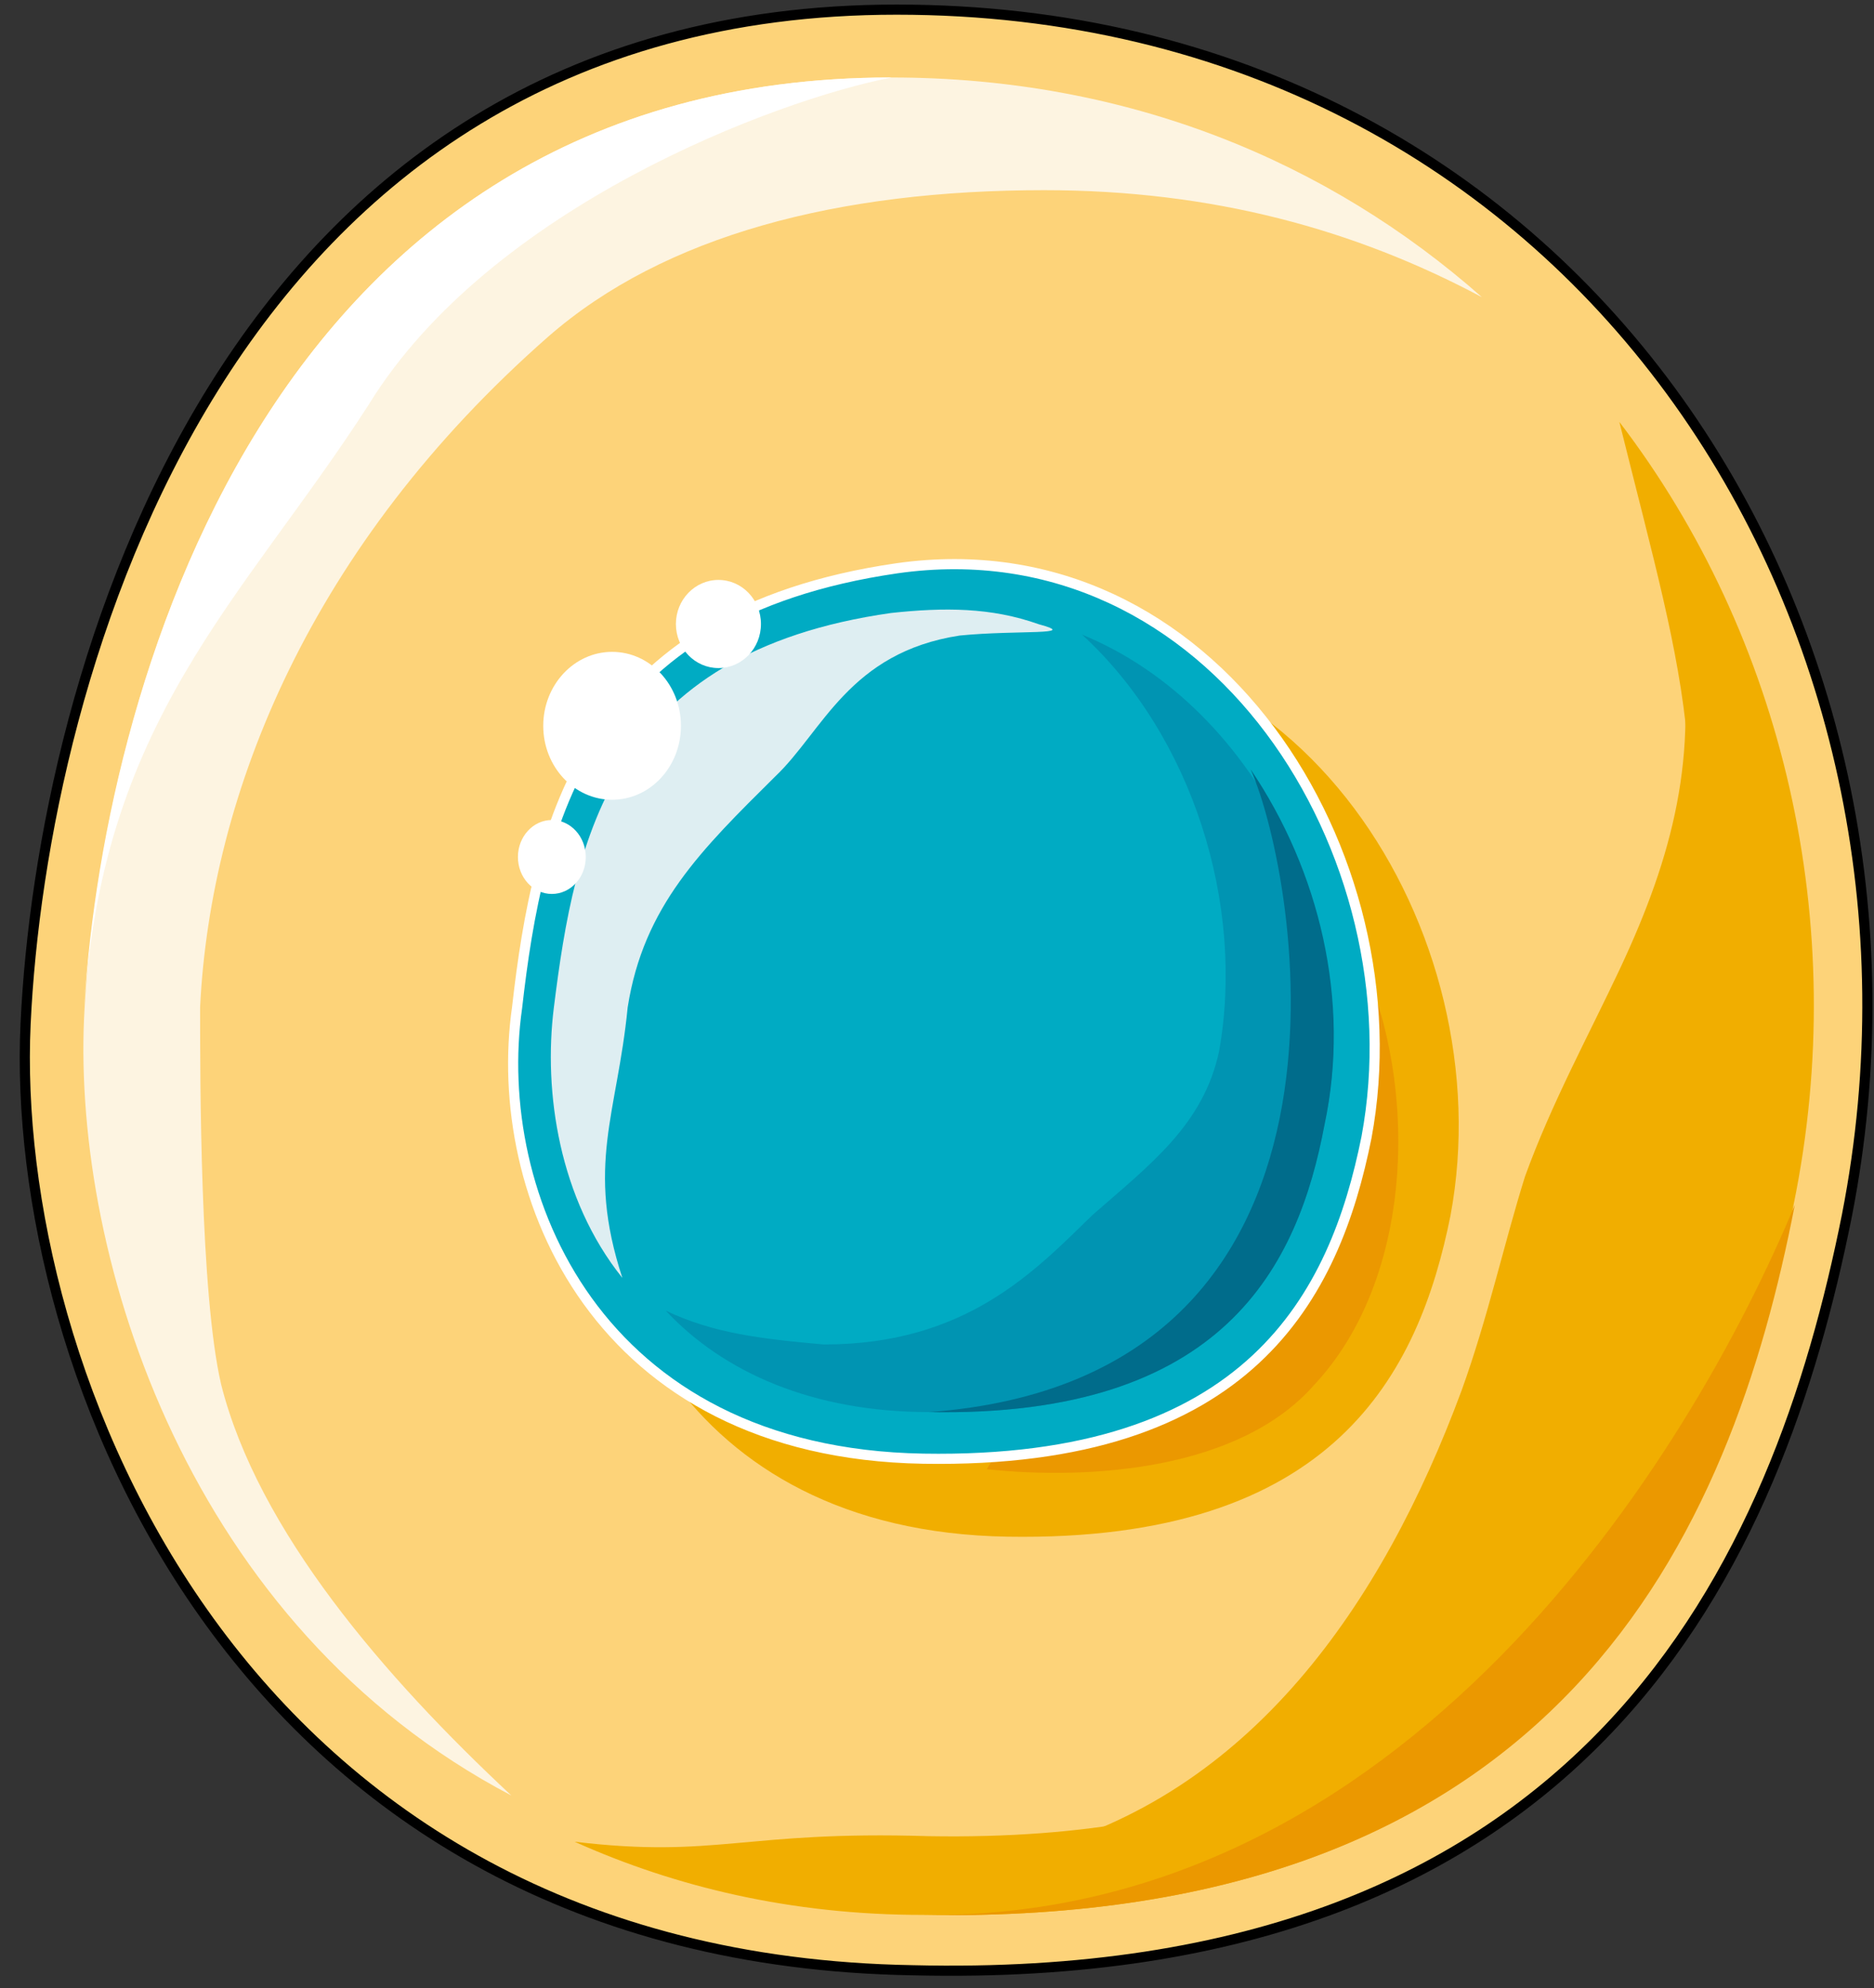 <svg xmlns="http://www.w3.org/2000/svg" version="1.0" viewBox="0 0 147.969 156.926"><rect x="0" y="0" width="147.969" height="156.926" fill="#333333" stroke="none"/><defs><clipPath clipPathUnits="userSpaceOnUse" id="a"><path d="M1.04-.16h147.75v157.025H1.04z"/></clipPath></defs><path clip-path="url(#a)" d="M145.832 95.922C154.986 49.23 124.565.76 70.797.76 17.45.76 3.278 53.687 2.02 80.81c-1.26 27.124 16.67 73.795 70.037 74.695 53.768 1.319 68.359-32.46 73.776-59.584z" fill="#fdd379" fill-rule="evenodd" fill-opacity="1" stroke="none"/><path d="M17.46 109.264c-1.66-7.116-1.66-24.006-1.66-29.782.83-16.9 8.745-36.458 27.484-52.908C52.448 18.569 66.2 15.01 82.44 15.01c13.332 0 24.575 3.118 34.57 8.445-12.074-10.664-27.904-17.34-46.643-17.34-49.57 0-62.482 49.35-63.731 74.255-.84 19.109 8.325 48.011 33.74 61.343-10.004-9.334-19.998-20.887-22.917-32.45z" fill="#fdf4e1" fill-rule="evenodd" fill-opacity="1" stroke="none"/><path d="M127.863 33.3c5.416 21.797 7.915 27.573 2.918 52.918-4.997 25.344-7.086 59.594-57.495 58.704-14.582-.45-16.66 1.78-27.913.44 7.925 3.558 17.09 5.776 27.503 5.776 50.41.89 63.741-30.231 68.738-56.026 4.577-22.236-.83-44.912-13.751-61.812z" fill="#f1ae00" fill-rule="evenodd" fill-opacity="1" stroke="none"/><path d="M132.51 49.77c1.669 9.784-.42 17.78-4.588 26.664-2.508 5.336-5.426 10.663-7.515 16.44-1.669 5.336-2.918 11.113-5.007 16.89-6.256 16.88-16.68 31.99-34.21 36.427 5.847 0 12.103 0 17.94-1.329 10.014-2.218 15.86-8.884 22.946-16 8.765-7.995 11.263-13.772 13.772-25.764 2.918-11.553 6.666-22.667 5.836-34.66z" fill="#f1ae00" fill-rule="evenodd" fill-opacity="1" stroke="none"/><path d="M114.53 95.932c4.158-22.237-12.082-48.48-37.077-44.923-24.575 3.568-28.323 20.018-29.992 34.7-2.088 14.67 6.246 35.128 32.07 35.577 25.835.44 32.501-12.902 35-25.354z" fill="#f1ae00" fill-rule="evenodd" fill-opacity="1" stroke="none"/><path d="M77.913 115.96c8.345.89 20.028 0 25.864-6.666 8.755-9.345 8.345-27.144 1.67-37.378z" fill="#eb9800" fill-rule="evenodd" fill-opacity="1" stroke="none"/><path d="M107.895 89.776c4.157-22.237-12.083-48.481-37.078-44.923C46.242 48.42 42.494 64.87 40.825 79.552c-2.088 14.67 6.246 35.128 32.07 35.578 25.835.44 32.501-12.902 35-25.354z" fill="#00abc3" fill-rule="evenodd" fill-opacity="1" stroke="none"/><path d="M85.438 50.09C94.173 58.095 98.33 71.437 96.252 83c-1.25 5.776-5.407 8.884-9.984 12.892-4.578 4.447-9.984 10.224-21.217 10.224-4.987-.44-8.735-.89-12.483-2.669 4.577 4.897 11.653 8.005 20.808 8.005 23.295.44 29.112-11.563 31.19-22.676 3.329-15.12-4.986-32.9-19.128-38.686z" fill="#0094b2" fill-rule="evenodd" fill-opacity="1" stroke="none"/><path d="M73.356 111.452c23.315.44 29.142-11.573 31.23-22.696 2.08-9.784-.42-20.018-5.836-28.033 3.748 8.455 10.824 48.061-25.394 50.73z" fill="#006c8b" fill-rule="evenodd" fill-opacity="1" stroke="none"/><path d="M6.596 80.391C7.856 55.486 20.777 6.116 70.397 6.116c-9.164 1.78-31.69 10.234-41.275 25.805C19.108 47.48 7.855 56.826 6.596 80.39z" fill="#fff" fill-rule="evenodd" fill-opacity="1" stroke="none"/><path d="M72.876 151.138c50.49.89 63.841-30.241 68.838-56.036-8.335 20.018-30.871 56.486-68.838 56.036z" fill="#eb9800" fill-rule="evenodd" fill-opacity="1" stroke="none"/><path d="M49.56 79.512c1.25-8.005 5.826-12.453 11.653-18.23 3.748-3.557 5.826-9.783 14.571-11.122 4.577-.45 9.564 0 6.236-.89-3.747-1.339-7.485-1.339-11.653-.89C48.311 51.5 45.392 66.17 43.733 79.513c-.839 6.676.41 15.12 5.407 21.347-2.908-8.895-.41-12.892.42-21.347z" fill="#deeef2" fill-rule="evenodd" fill-opacity="1" stroke="none"/><path clip-path="url(#a)" d="M145.832 95.922C154.986 49.23 124.565.76 70.797.76 17.45.76 3.278 53.687 2.02 80.81c-1.26 27.124 16.67 73.795 70.037 74.695 53.768 1.319 68.359-32.46 73.776-59.584" fill="none" stroke="#000" stroke-width=".8px" stroke-linecap="round" stroke-linejoin="round" stroke-miterlimit="4" stroke-dasharray="none" stroke-opacity="1"/><path d="M107.895 89.776c4.157-22.237-12.083-48.481-37.078-44.923C46.242 48.42 42.494 64.87 40.825 79.552c-2.088 14.67 6.246 35.128 32.07 35.578 25.835.44 32.501-12.902 35-25.354" fill="none" stroke="#fff" stroke-width=".8px" stroke-linecap="round" stroke-linejoin="round" stroke-miterlimit="4" stroke-dasharray="none" stroke-opacity="1"/><path d="M42.894 57.285c0-3.218 2.439-5.836 5.437-5.836 3.008 0 5.436 2.618 5.436 5.836 0 3.228-2.428 5.837-5.436 5.837-2.998 0-5.437-2.609-5.437-5.837zM53.368 49.25c0-1.919 1.509-3.478 3.358-3.478 1.858 0 3.358 1.56 3.358 3.478 0 1.929-1.5 3.478-3.358 3.478-1.85 0-3.358-1.549-3.358-3.478zM40.895 67.639c0-1.609 1.2-2.918 2.679-2.918 1.479 0 2.678 1.309 2.678 2.918 0 1.619-1.2 2.918-2.678 2.918-1.48 0-2.679-1.299-2.679-2.918z" fill="#fff" fill-rule="evenodd" fill-opacity="1" stroke="none"/></svg>